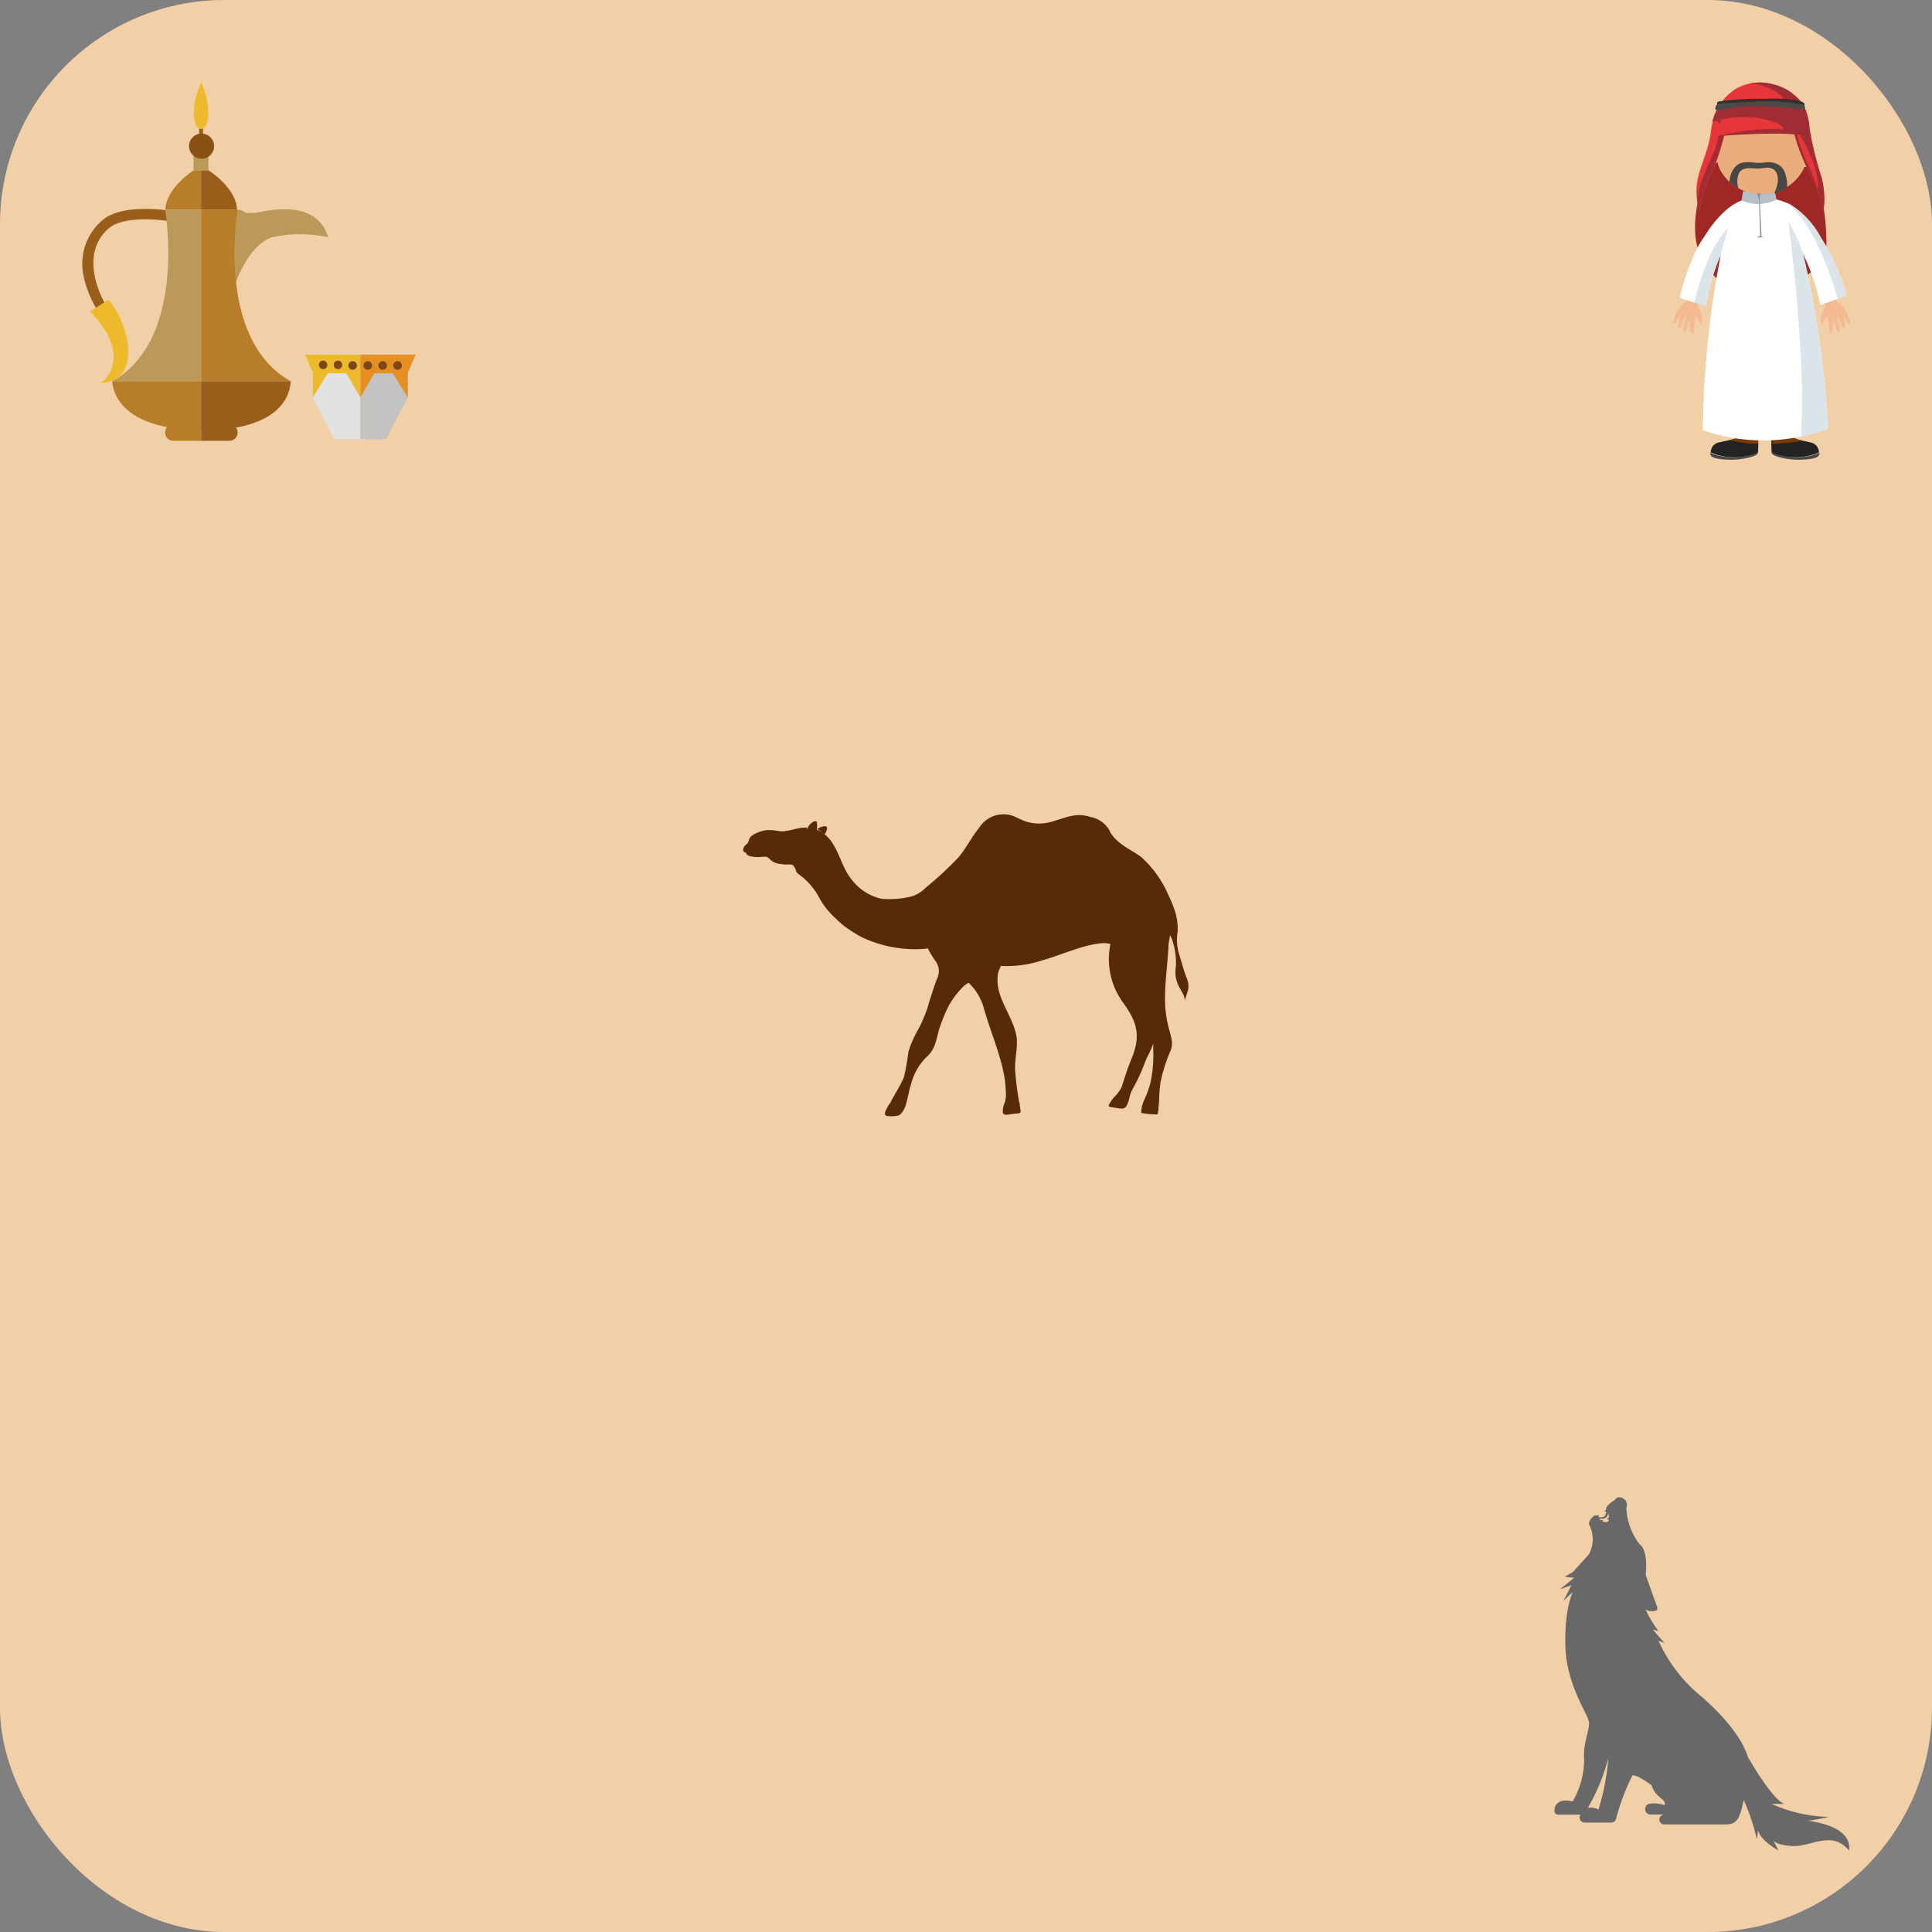 <svg xmlns="http://www.w3.org/2000/svg" viewBox="0 0 189.47 189.47">
	<rect x="0" y="0" width="189.47" height="189.47" fill="#808080" stroke="none"/>
	<defs>
		<style>
			.cls-1{isolation:isolate;}.cls-2{fill:#f2d0a7;}.cls-3,.cls-4{fill:#9f2925;}.cls-4{opacity:0.6;}.cls-12,.cls-21,.cls-25,.cls-27,.cls-4,.cls-5,.cls-6,.cls-9{mix-blend-mode:multiply;}.cls-5,.cls-6{fill:#f4ba92;}.cls-6{opacity:0.4;}.cls-7{fill:#f4d9bf;}.cls-8,.cls-9{fill:#ec4c54;}.cls-10{fill:#474747;}.cls-11{fill:#232323;}.cls-12{fill:#7a3a00;}.cls-13{fill:#fff;}.cls-14{fill:#b5c0c6;}.cls-15{fill:#8a9397;}.cls-16{fill:#efcaa6;}.cls-17{fill:#c39368;}.cls-18{fill:#eaae7d;}.cls-19{fill:#474746;}.cls-20{fill:#e7363a;}.cls-21{opacity:0.7;}.cls-22{fill:#ccd8df;}.cls-23{fill:#a02d33;}.cls-24,.cls-25{fill:#313130;}.cls-26,.cls-27{fill:#4a4a49;}.cls-28{fill:#572a09;}.cls-29{fill:#686868;}.cls-30{fill:#bb9958;}.cls-31{fill:#e2e2e2;}.cls-32{fill:#c3c3c2;}.cls-33{fill:#edba2c;}.cls-34{fill:#e58f22;}.cls-35{fill:#b87d29;}.cls-36{fill:#995e1a;}.cls-37{fill:#895116;}.cls-38{fill:#7d4619;}
		</style>
	</defs>
	<g class="cls-1">
		<g id="Layer_1" data-name="Layer 1">
			<rect class="cls-2" width="189.47" height="189.47" rx="22" />
			<path class="cls-3" d="M166.34,23.62a6.14,6.14,0,0,0,3.11,4.44c2.73,1.36,8.77.27,9.67-4a24.66,24.66,0,0,0-.48-4.88c-.48-1.82-2.25-5.9-2.25-5.9l-8.13,1.11S165.68,19.94,166.34,23.62Z" />
			<path class="cls-4" d="M178.36,17.35a36.86,36.86,0,0,0-2.14-4.12l-7.75.77s-2.46,3.91-1.83,6.48a3.17,3.17,0,0,0,.33.89,10.34,10.34,0,0,1,1-4.14c0-.05.13-.12.18-.06A7.41,7.41,0,0,0,169.75,19c.06,0,0,.14-.05.17a6.27,6.27,0,0,0-2.14,2.55c-.05.09-.1.2-.15.3a4.84,4.84,0,0,0,2.19,1.53c2.09.76,6.22.43,8.2-1.3a8.85,8.85,0,0,0-2.84-3.1c-.06-.05,0-.14,0-.17a5.14,5.14,0,0,0,2-1.41s.13-.09.16,0a10.08,10.08,0,0,1,1.34,4,2.8,2.8,0,0,0,.34-.75A12.54,12.54,0,0,0,178.36,17.35Z" />
			<path class="cls-5" d="M180.13,29.58s-.21-.8-.3-.7l-1,.29c.07.23.21.73.22.79a5.89,5.89,0,0,0-.42.92c-.13.4-.12.85,0,.93s.32-.57.58-.82a8.84,8.84,0,0,1,.16,1.18c0,.31,0,.58.18.53s.34-.52.19-1.66c0,0,.18.57.33,1.14s.46.47.34-.13-.26-1.18-.26-1.18a4.13,4.13,0,0,1,.42.92c.12.45.4.55.36,0a3.84,3.84,0,0,0-.26-1,5.29,5.29,0,0,0,.49.8c.18.23.39.24.13-.41A2.62,2.62,0,0,0,180.13,29.58Z" />
			<path class="cls-6" d="M178.75,30.51c.59-.2,1.16-.45,1.74-.69a1.41,1.41,0,0,0-.36-.24s-.21-.8-.3-.7l-1,.29c.07.23.21.73.22.79S178.88,30.22,178.75,30.51Z" />
			<path class="cls-5" d="M165.37,29.58s.21-.8.3-.7l1,.29c-.07.23-.22.73-.22.79a5.89,5.89,0,0,1,.42.92c.12.4.11.85,0,.93s-.31-.57-.57-.82a8.84,8.84,0,0,0-.16,1.18c0,.31,0,.58-.19.53s-.34-.52-.19-1.66c0,0-.18.57-.33,1.14s-.45.47-.34-.13.26-1.18.26-1.18a3.84,3.84,0,0,0-.41.92c-.12.45-.4.55-.36,0a3.84,3.84,0,0,1,.26-1,4.88,4.88,0,0,1-.5.8c-.17.23-.38.24-.13-.41A2.67,2.67,0,0,1,165.37,29.58Z" />
			<path class="cls-6" d="M166.6,30.21c-.07-.15-.13-.25-.13-.25s.15-.56.22-.79l-1-.29c-.09-.1-.3.7-.3.7a1.63,1.63,0,0,0-.38.24C165.52,30,166.07,30.08,166.6,30.21Z" />
			<path class="cls-7" d="M172.24,40.34c-.08-2.35-.18-6.11-.18-6.11l-1.51-.33.3,6.45A13.12,13.12,0,0,0,172.24,40.34Z" />
			<path class="cls-8" d="M172.24,40.34a13.12,13.12,0,0,1-1.39,0l.1,2.12h0a.57.57,0,0,1,.65.46,2.56,2.56,0,0,0,.74-.06c0-.28,0-.58-.05-.9S172.26,41.07,172.24,40.34Z" />
			<path class="cls-9" d="M172.31,42c0-.31-.05-.9-.07-1.63l-.4,0a3.36,3.36,0,0,1,.06,1.37.79.79,0,0,1-.32.51,1.16,1.16,0,0,1-.64.13v.1h0a.57.57,0,0,1,.65.46,2.56,2.56,0,0,0,.74-.06C172.35,42.59,172.33,42.29,172.31,42Z" />
			<path class="cls-10" d="M170.15,44.83a5.67,5.67,0,0,1-2.44-.41c0,.42.44.61,1.83.66s2.76-.36,2.85-.62c0,0,0-.05,0-.07A5.27,5.27,0,0,1,170.15,44.83Z" />
			<path class="cls-11" d="M170.15,44.83a5.27,5.27,0,0,0,2.25-.44,8.35,8.35,0,0,0,0-1.52,2.56,2.56,0,0,1-.74.06.57.57,0,0,0-.65-.46h0a.87.87,0,0,0-.56.37c-.29.24-.63.26-1.82.54a1,1,0,0,0-.86,1v0A5.67,5.67,0,0,0,170.15,44.83Z" />
			<path class="cls-12" d="M172.41,43.54c0-.2,0-.42,0-.67a2.56,2.56,0,0,1-.74.06.57.57,0,0,0-.65-.46h0a.87.87,0,0,0-.56.37,1.86,1.86,0,0,1-.82.31A11.42,11.42,0,0,0,172.41,43.54Z" />
			<path class="cls-7" d="M174,40.34c.08-2.35.18-6.11.18-6.11l1.51-.33-.3,6.45A13.12,13.12,0,0,1,174,40.34Z" />
			<path class="cls-8" d="M174,40.34a13.12,13.12,0,0,0,1.39,0l-.1,2.12h0a.57.57,0,0,0-.65.46,2.56,2.56,0,0,1-.74-.06c0-.28,0-.58,0-.9S173.93,41.07,174,40.34Z" />
			<path class="cls-9" d="M173.88,42c0-.31.05-.9.07-1.63l.4,0a3.36,3.36,0,0,0-.06,1.37.76.76,0,0,0,.32.51,1.16,1.16,0,0,0,.64.13v.1h0a.57.57,0,0,0-.65.46,2.56,2.56,0,0,1-.74-.06C173.84,42.59,173.86,42.29,173.88,42Z" />
			<path class="cls-10" d="M176,44.83a5.67,5.67,0,0,0,2.44-.41c0,.42-.44.61-1.84.66s-2.75-.36-2.84-.62c0,0,0-.05,0-.07A5.27,5.27,0,0,0,176,44.83Z" />
			<path class="cls-11" d="M176,44.83a5.27,5.27,0,0,1-2.25-.44,8.35,8.35,0,0,1,0-1.52,2.56,2.56,0,0,0,.74.06.57.57,0,0,1,.65-.46h0a.87.87,0,0,1,.56.37c.29.24.63.26,1.82.54a1,1,0,0,1,.86,1v0A5.67,5.67,0,0,1,176,44.83Z" />
			<path class="cls-12" d="M173.92,43.52a18.64,18.64,0,0,0,2.89-.31,2.38,2.38,0,0,1-1-.36.87.87,0,0,0-.56-.37h0a.57.57,0,0,0-.65.46,2.56,2.56,0,0,1-.74-.06c0,.24,0,.46-.05.66Z" />
			<path class="cls-13" d="M178.53,29.9l2.55-.87a18.43,18.43,0,0,0-2.48-5.68,8.57,8.57,0,0,0-3-3.28,6.58,6.58,0,0,0-4-.61c-2.5.28-4.46,3.76-4.46,3.76s-1.34,1.6-2.43,6l2.58.77A21.9,21.9,0,0,1,168.75,25,95.57,95.57,0,0,0,167,42.19a18,18,0,0,0,10.91.3,12.15,12.15,0,0,0,1.38-.44,96.59,96.59,0,0,0-2.46-17.15A22.25,22.25,0,0,1,178.53,29.9Z" />
			<path class="cls-14" d="M170.94,18.74l-.15.92a4,4,0,0,0,3.43-.09l-.17-.86-1.35.16-.21.17-.15-.16Z" />
			<path class="cls-15" d="M172.58,19.33a.91.91,0,0,1,.24-.48l-.12,0-.21.17-.15-.16h-.11a2.23,2.23,0,0,1,.3,1.14h.07A3,3,0,0,1,172.58,19.33Z" />
			<path class="cls-16" d="M177.66,14.85c-.36-.19-.61.08-.8.29v0a1,1,0,0,0-.23.86c.05.28.26.42.62.34a.91.91,0,0,0,.64-.79C177.94,15.35,178,15,177.66,14.85Z" />
			<path class="cls-17" d="M177.54,15.46c-.1-.12-.29-.06-.41,0l-.16.13-.06.07s0,.05,0,.07,0,0,0,0,0,0,0,0a1.31,1.31,0,0,1,.12-.11.39.39,0,0,1,.39-.08S177.56,15.49,177.54,15.46Z" />
			<path class="cls-16" d="M168.59,15.37c0-.19,0-.48-.16-.64l-.14-.07a.49.49,0,0,0-.73.07,1,1,0,0,0,.4,1.16C168.47,16.18,168.6,15.66,168.59,15.37Z" />
			<path class="cls-17" d="M168.26,15.06a.38.38,0,0,0-.41,0,0,0,0,0,0,0,.07c.11,0,.2,0,.3,0a.5.5,0,0,1,.21.25s0,0,0,0A.39.39,0,0,0,168.26,15.06Z" />
			<path class="cls-18" d="M177.28,11.33l-4.52.07-4.52-.07c0,.46.08,2.56.09,3a8.22,8.22,0,0,0,.08,1.4,3.07,3.07,0,0,0,.26.88,4.51,4.51,0,0,0,2.12,2,3.42,3.42,0,0,0,1.11.34,6.5,6.5,0,0,0,1.4,0l.32,0a3.48,3.48,0,0,0,1.12-.34,4.44,4.44,0,0,0,2.11-2,3.09,3.09,0,0,0,.27-.88,9.39,9.39,0,0,0,.08-1.4C177.21,13.89,177.32,11.79,177.28,11.33Z" />
			<path class="cls-19" d="M175,16.83c-.4-.87-1.24-1-2.08-.88s-1.8-.29-2.51.21a1.76,1.76,0,0,0-.58.74,3,3,0,0,0-.15.42c0,.08-.12.48-.05.54a4.72,4.72,0,0,0,.86.6,2.05,2.05,0,0,1,0-1.34c.25-.75,1.09-.63,1.72-.59s1.05-.2,1.57,0,.65.92.54,1.44a3.54,3.54,0,0,1-.34,1,3.92,3.92,0,0,0,.77-.28l.51-.28,0-.16A3.4,3.4,0,0,0,175,16.83Z" />
			<path class="cls-20" d="M177,10.63a3.23,3.23,0,0,0-.54-.82A5,5,0,0,0,174,8.3a4.8,4.8,0,0,0-3.66.35,5.12,5.12,0,0,0-1.55,1.42,6.48,6.48,0,0,0-1,2.81c-.36,2.95-2.13,4.7-1.11,7.76l.07-.23a10.48,10.48,0,0,1,1.05-3.27,22.1,22.1,0,0,0,1.45-4.57h6.57a19.22,19.22,0,0,0,1.53,4.2,16,16,0,0,1,1.42,3.66l.06.33a8.78,8.78,0,0,0-.15-3.25,33.08,33.08,0,0,1-1.21-4.9A5.74,5.74,0,0,0,177,10.63Z" />
			<path class="cls-15" d="M172.34,23.32a1.44,1.44,0,0,1,.67,0l-.25-.09L172.59,20h-.08l.11,3.13A.47.47,0,0,0,172.34,23.32Z" />
			<g class="cls-21">
				<path class="cls-22" d="M180.22,29.32l.86-.29a18.43,18.43,0,0,0-2.48-5.68,8.57,8.57,0,0,0-3-3.28l-.36-.2C178.05,22.1,179.77,27.68,180.22,29.32Z" />
				<path class="cls-22" d="M166.16,29.69l1.1.33a22.68,22.68,0,0,1,1.4-4.86c.32-1,.81-2.82.81-2.82C167.55,24.29,166.5,28.23,166.16,29.69Z" />
				<path class="cls-22" d="M176.61,42.82c.43-.09.87-.2,1.3-.33a12.15,12.15,0,0,0,1.38-.44,96.59,96.59,0,0,0-2.46-17.15,15.64,15.64,0,0,0-1.45-3.17S177.17,34.92,176.61,42.82Z" />
			</g>
			<path class="cls-23" d="M178.66,17.51a33.08,33.08,0,0,1-1.21-4.9,5.74,5.74,0,0,0-.45-2,3.23,3.23,0,0,0-.54-.82A5,5,0,0,0,174,8.3a5.24,5.24,0,0,0-2.49-.1,4.19,4.19,0,0,1,.5,0,5.54,5.54,0,0,1,2.08.75c.13.07,1.09.69.69.87a.73.73,0,0,1-.33,0h-.53c-.45,0-.9,0-1.35,0-.89.06-1.76.2-2.64.34a7.29,7.29,0,0,0-1.46.38,6.77,6.77,0,0,0-.55,1.37c.2,0,.52-.1.64.08a.81.81,0,0,1,0,.41c0,.22,0,.43,0,.64a6.7,6.7,0,0,1-.38,1.59c-.63,1.71-1.7,3.39-1.71,5.21a5.32,5.32,0,0,0,.2.73l.07-.23a10.48,10.48,0,0,1,1.05-3.27,22.1,22.1,0,0,0,1.45-4.57h6.57a19.22,19.22,0,0,0,1.53,4.2,16,16,0,0,1,1.42,3.66l.06.33A8.78,8.78,0,0,0,178.66,17.51Zm-3.44-5.31a13.27,13.27,0,0,1-1.89,0l-1.94,0-1,.05c-.23,0-.45.06-.68.07a.33.33,0,0,1-.33-.1c-.05-.07,0-.2,0-.3,0-.31.46-.42.71-.48a7.79,7.79,0,0,1,1.93-.09,12.79,12.79,0,0,1,2.14.28c.34.08.9.17,1.11.49C175.3,12.16,175.25,12.2,175.22,12.2Zm3,6.2A19.57,19.57,0,0,0,177,15.49a24.37,24.37,0,0,1-1-3.15v0l0-.07s.08-.1.09-.05a7.83,7.83,0,0,0,.72,1.52,14.87,14.87,0,0,1,.68,1.39,8.56,8.56,0,0,1,.82,3.24S178.28,18.45,178.26,18.4Z" />
			<path class="cls-20" d="M169.34,10.92a7.39,7.39,0,0,0-1.15,2.41s6.68-.56,8.9,0a10,10,0,0,0-1.16-2.43C175.3,10.1,170,10.39,169.34,10.92Z" />
			<path class="cls-23" d="M176,10.83c-.64-.85-6-.54-6.68,0a5.92,5.92,0,0,0-.52.86l.43-.06a10.32,10.32,0,0,1,2.22-.14,8.45,8.45,0,0,1,2.27.39c.38.13,1,.29,1.18.73,0,0,0,.08-.07.08a16,16,0,0,0-3.52.14,18.92,18.92,0,0,0-2.8.52c1.4-.11,6.72-.49,8.66,0A11,11,0,0,0,176,10.83Z" />
			<path class="cls-24" d="M168.45,10.29s-.19-.18.09-.34a29.47,29.47,0,0,1,4.55-.26c2.11-.09,3.92.14,3.88.58,0,0-.05.12-.16.08S174.34,9.73,168.45,10.29Z" />
			<path class="cls-25" d="M176.09,9.82h0a.9.9,0,0,1-.53.12c-.44,0-.87,0-1.31,0s-.92,0-1.38,0c-1.46.06-3.09-.17-4.43.36h0c5.89-.56,8.26-.09,8.36.06s.16-.08.16-.08C177,10.09,176.65,9.92,176.09,9.82Z" />
			<path class="cls-26" d="M168.73,10.15s-.39,0-.48.3,0,.42.42.31a23.63,23.63,0,0,1,3.94-.4c1.67,0,4,.37,4.24.28s.16-.29-.1-.38S174,9.78,168.73,10.15Z" />
			<path class="cls-27" d="M176.75,10.26a16.63,16.63,0,0,0-5-.26h.06c.53,0,1.07,0,1.6.06l.75.07a1.85,1.85,0,0,1,.48.08s0,.06,0,.06c-1,0-2,.07-3,.13.33,0,.65,0,1,0,1.67,0,4,.37,4.24.28S177,10.35,176.75,10.26Z" />
			<path class="cls-27" d="M168.51,10.79l.16,0a23.11,23.11,0,0,1,2.92-.36A20.11,20.11,0,0,0,168.51,10.79Z" />
			<path class="cls-28" d="M116.38,95.92c-.31-.8-.51-1.59-.77-2.43a4.74,4.74,0,0,1-.12-2.1,5.72,5.72,0,0,0-.3-2.15,12.57,12.57,0,0,0-.59-1.43,10.67,10.67,0,0,0-2.67-3.75c-1.05-.79-2.21-1.17-3-2.36a2.67,2.67,0,0,0-2-1.58c-1.35-.44-2.2,0-3.59.4a4.31,4.31,0,0,1-2.86,0c-.41-.16-.82-.39-1.27-.55A2.84,2.84,0,0,0,96,81.21c-.75.94-1.27,2-2,2.87A33,33,0,0,1,90.85,87a3.8,3.8,0,0,1-1.27.86,8.76,8.76,0,0,1-3.15.28,5.07,5.07,0,0,1-2.9-1.87c-1.09-1.28-1.33-3.47-2.71-4.49l.08,0c.1-.15.33-.59.13-.72s-.78.14-.87.26l.5.31a4,4,0,0,0-.55-.24,3.44,3.44,0,0,0,0-.78c-.19-.28-.74.26-.83.43a1.17,1.17,0,0,0-.13.37v-.24c-.92-.08-1.74.42-2.66.35a5.67,5.67,0,0,0-1.3-.11,3.47,3.47,0,0,0-1.29.44.9.9,0,0,0-.46.53.79.79,0,0,1-.12.3c-.12.15-.28.22-.37.42-.17.37,0,.51.28.54l-.05,0c0,.42,1.08.42,1.33.41s.5-.08.71,0,.3.28.47.38a1.78,1.78,0,0,0,.75.29l.58.07a3.1,3.1,0,0,1,.61,0c.22.08.29.28.4.48a.65.65,0,0,0,.26.44,6.63,6.63,0,0,1,2.13,2.48,7.81,7.81,0,0,0,1.44,1.79,10.54,10.54,0,0,0,1,.89,16.41,16.41,0,0,0,1.57,1,12.29,12.29,0,0,0,6.31,1.18l.25-.05a9.41,9.41,0,0,0,.78,1.29,1.64,1.64,0,0,1,.11,1.72c-.17.42-.72,2.09-.94,2.89a17.82,17.82,0,0,1-.78,1.86,11.43,11.43,0,0,0-1.07,2.37,24,24,0,0,1-.43,2.47c-.35.86-.89,1.66-1.31,2.47,0,.06-.1.16-.18.27-.2.32-.46.79-.36,1s1.18.15,1.43,0a2.34,2.34,0,0,0,.66-1.24c.18-.64.29-1.35.43-1.71a5.77,5.77,0,0,1,1.45-2.65c.88-.73,1-1.57,1.29-2.7a16.51,16.51,0,0,1,1-2.46,8.37,8.37,0,0,1,1.51-1.93l.4-.28a5.49,5.49,0,0,1,1.46,2.34c.66,2.42,1.66,4.57,2.08,7a12.39,12.39,0,0,1,.13,1.74,2.31,2.31,0,0,1-.16.79,2.25,2.25,0,0,0-.15.76c0,.55.68.24,1.26.21s.54-.07.41-.74c0-.14,0-.28-.07-.42-.17-1-.3-1.93-.38-3s.25-2.18.15-3.23c-.24-2-2-3.83-1.88-5.86a2.08,2.08,0,0,1,.23-1l.08-.23a11.18,11.18,0,0,0,4.11-.56c1.7-.46,4.18-1.62,6-1.68a2,2,0,0,1,.65.1,7.22,7.22,0,0,0,1.17,5.64c1.39,1.9,1.87,3.24.91,5.57-.55,1.34-.67,1.91-1,2.85a3.57,3.57,0,0,1-.65.88,2.47,2.47,0,0,0-.33.41c-.41.62-.38.59.31.69s1,.25,1.27-.38a3.45,3.45,0,0,0,.18-.57,3.3,3.3,0,0,1,.25-.75,19.25,19.25,0,0,0,1.22-2.59c.31-.86.59-1.15.87-2l0,.76a12.48,12.48,0,0,1-.31,3.22,10.66,10.66,0,0,1-.57,1.54,3,3,0,0,0-.3,1.29,9.66,9.66,0,0,0,1.14.13c.55,0,.46.12.55-.45,0-.34.06-.68.07-1a11.86,11.86,0,0,1,.13-1.67,15.05,15.05,0,0,1,1-3.15c.35-.82-.14-1.79-.29-2.62-.61-2.57,0-5.26.08-7.84l.15-.84.16.33a7.11,7.11,0,0,1,.41,2.74,3.06,3.06,0,0,0,.12,1.56c.21.64.71,1.11.76,1.77C116.36,97.39,116.79,96.89,116.38,95.92Z" />
			<path class="cls-29" d="M177.33,178.56a17.78,17.78,0,0,0,2-.38,14.24,14.24,0,0,1-5.58-1.27H175c-.95-.33-2.57-2.86-3.58-4.59-.64-2-2.42-4.06-4.51-5.9a15,15,0,0,1-4.26-5.51l.59.22-1.15-1.31.55.13a12.12,12.12,0,0,1-1.26-2.11,1.25,1.25,0,0,0,1,.12.24.24,0,0,0,.15-.32l-1.14-3.19s.31-2.32-.59-3a6.18,6.18,0,0,1-1.3-3.58.81.81,0,0,0-.13-.78c-.22-.2-.67-.47-1,0-.3.2-.73.48-.85.81a.26.26,0,0,0,0,.16l-.17.15.17.06c-.08.6-.48.57-.75.48l0-.18-.28.07h0a.08.08,0,0,0-.13,0c-.19.14-.58.47-.52.86a3.15,3.15,0,0,1,0,2.91l-1.58,1.75-.81.47.91.11-1.37,1.12,1.12-.4-.78,1.54.92-.88s-.86,1.64-.73,5.41,2.23,6.6,2.31,7.36-.61,2.08-.47,3.68a8.36,8.36,0,0,1-1.13,4.1c-1.21-.31-1.63.22-1.77.63l0,.07a.69.69,0,0,0,0,.13.35.35,0,0,0,.34.46H155a.5.5,0,0,0,.41.78c.54,0,1.45,0,2.62,0a.51.51,0,0,0,.47-.41,20.44,20.44,0,0,1,1.6-4.22s.42-.12,1.9,1c.14.76.93,1.23,1.15,1.49s.08.43.08.43a3,3,0,0,0-1.52-.13.54.54,0,0,0,.1,1.05h1.53a.68.68,0,0,0-.47.15.48.48,0,0,0,.35.82h5.88c1.12,0,1.45-.24,1.91-2.39a21.24,21.24,0,0,1,1.29,3.86l.11-.91c.2,1,2,2,2,2l-.5-1s.25.51,2,.56,3.79-1.58,5.42.45C181.63,179.39,178.71,178.75,177.33,178.56Zm-19.6-30.22a2.88,2.88,0,0,1,.06.45l-.21.19.19.05c0,.15-.12.26-.29.25a1,1,0,0,1-.34-.09l.06-.17-.2.08a.62.62,0,0,1-.16-.22A.61.61,0,0,0,157.73,148.34Zm-1,29.12a1.41,1.41,0,0,0-1-.17,20,20,0,0,0,2-4.88A22.86,22.86,0,0,1,156.76,177.46Z" />
			<path class="cls-30" d="M24.49,21.75a1.19,1.19,0,1,1-1.19-1.19A1.2,1.2,0,0,1,24.49,21.75Z" />
			<path class="cls-30" d="M21.74,27.67h1.4s1.27-3.69,3.55-4.4a13,13,0,0,1,5.5,0c-.84-2.71-3.5-3.21-7.11-2.39H22.85Z" />
			<polygon class="cls-31" points="29.92 34.78 30.68 36.56 30.68 38.98 32.82 43.08 35.34 43.08 35.34 34.78 29.92 34.78" />
			<polygon class="cls-32" points="40.76 34.78 39.99 36.56 39.99 38.98 37.85 43.08 35.34 43.08 35.34 34.78 40.76 34.78" />
			<polygon class="cls-33" points="30.68 38.98 32.15 36.6 33.96 36.6 35.34 38.98 35.34 34.78 29.92 34.78 30.68 36.56 30.68 38.98" />
			<polygon class="cls-34" points="39.99 38.98 38.52 36.6 36.71 36.6 35.34 38.98 35.34 34.78 40.76 34.78 39.99 36.56 39.99 38.98" />
			<path class="cls-35" d="M19.72,16.7H19s-2.7,1.69-2.79,3.86h3.53Z" />
			<path class="cls-36" d="M19.72,16.7h.73s2.71,1.69,2.8,3.86H19.72Z" />
			<rect class="cls-30" x="18.98" y="13.75" width="1.46" height="2.95" />
			<path class="cls-37" d="M21,14.33a1.23,1.23,0,1,1-1.23-1.23A1.24,1.24,0,0,1,21,14.33Z" />
			<rect class="cls-36" x="19.53" y="12" width="0.38" height="1.11" />
			<path class="cls-33" d="M20.44,10.86c0,1.26-.32,1.79-.72,1.79S19,12.12,19,10.86a7.8,7.8,0,0,1,.73-2.77A7.88,7.88,0,0,1,20.44,10.86Z" />
			<path class="cls-36" d="M9.54,30.42a10.59,10.59,0,0,1-1.31-3.21A5.63,5.63,0,0,1,10,21.63c2.15-1.88,7.22-.88,7.43-.84l-.2,1c-1.33-.27-5.1-.68-6.57.61-3.2,2.8-.3,7.47-.27,7.51Zm7.69-8.65h0l.1-.49Z" />
			<path class="cls-30" d="M16.19,20.56S18.41,33.28,11,37.39h8.77V20.56Z" />
			<path class="cls-35" d="M23.3,20.56s-2.22,12.72,5.22,16.83H19.74V20.56Z" />
			<path class="cls-35" d="M11,37.39c.17,2.13,2.18,4.78,8.77,4.78V37.39Z" />
			<path class="cls-36" d="M28.52,37.39c-.44,5.43-9.4,4.78-8.78,4.78V37.39Z" />
			<path class="cls-35" d="M19.74,41.61H17a.81.81,0,0,0,0,1.62h2.75Z" />
			<path class="cls-36" d="M19.74,41.61h2.75a.81.81,0,1,1,0,1.62H19.74Z" />
			<path class="cls-33" d="M10.65,29.39,8.83,30.55c4,4.09,1.75,6.63,1,7C13.72,37.5,13,32.29,10.65,29.39Z" />
			<path class="cls-38" d="M32.1,35.78a.41.41,0,0,1-.41.42.42.42,0,0,1-.42-.42.41.41,0,0,1,.42-.41A.41.41,0,0,1,32.1,35.78Z" />
			<path class="cls-38" d="M33.56,35.78a.41.41,0,0,1-.41.42.42.42,0,0,1-.42-.42.41.41,0,0,1,.42-.41A.41.41,0,0,1,33.56,35.78Z" />
			<path class="cls-38" d="M35,35.78a.42.42,0,1,1-.83,0,.42.42,0,0,1,.83,0Z" />
			<path class="cls-38" d="M36.48,35.78a.42.42,0,1,1-.83,0,.42.42,0,0,1,.83,0Z" />
			<path class="cls-38" d="M37.94,35.78a.42.42,0,1,1-.83,0,.42.42,0,0,1,.83,0Z" />
			<path class="cls-38" d="M39.4,35.78a.42.42,0,1,1-.83,0,.42.42,0,0,1,.83,0Z" />
		</g>
	</g>
</svg>
